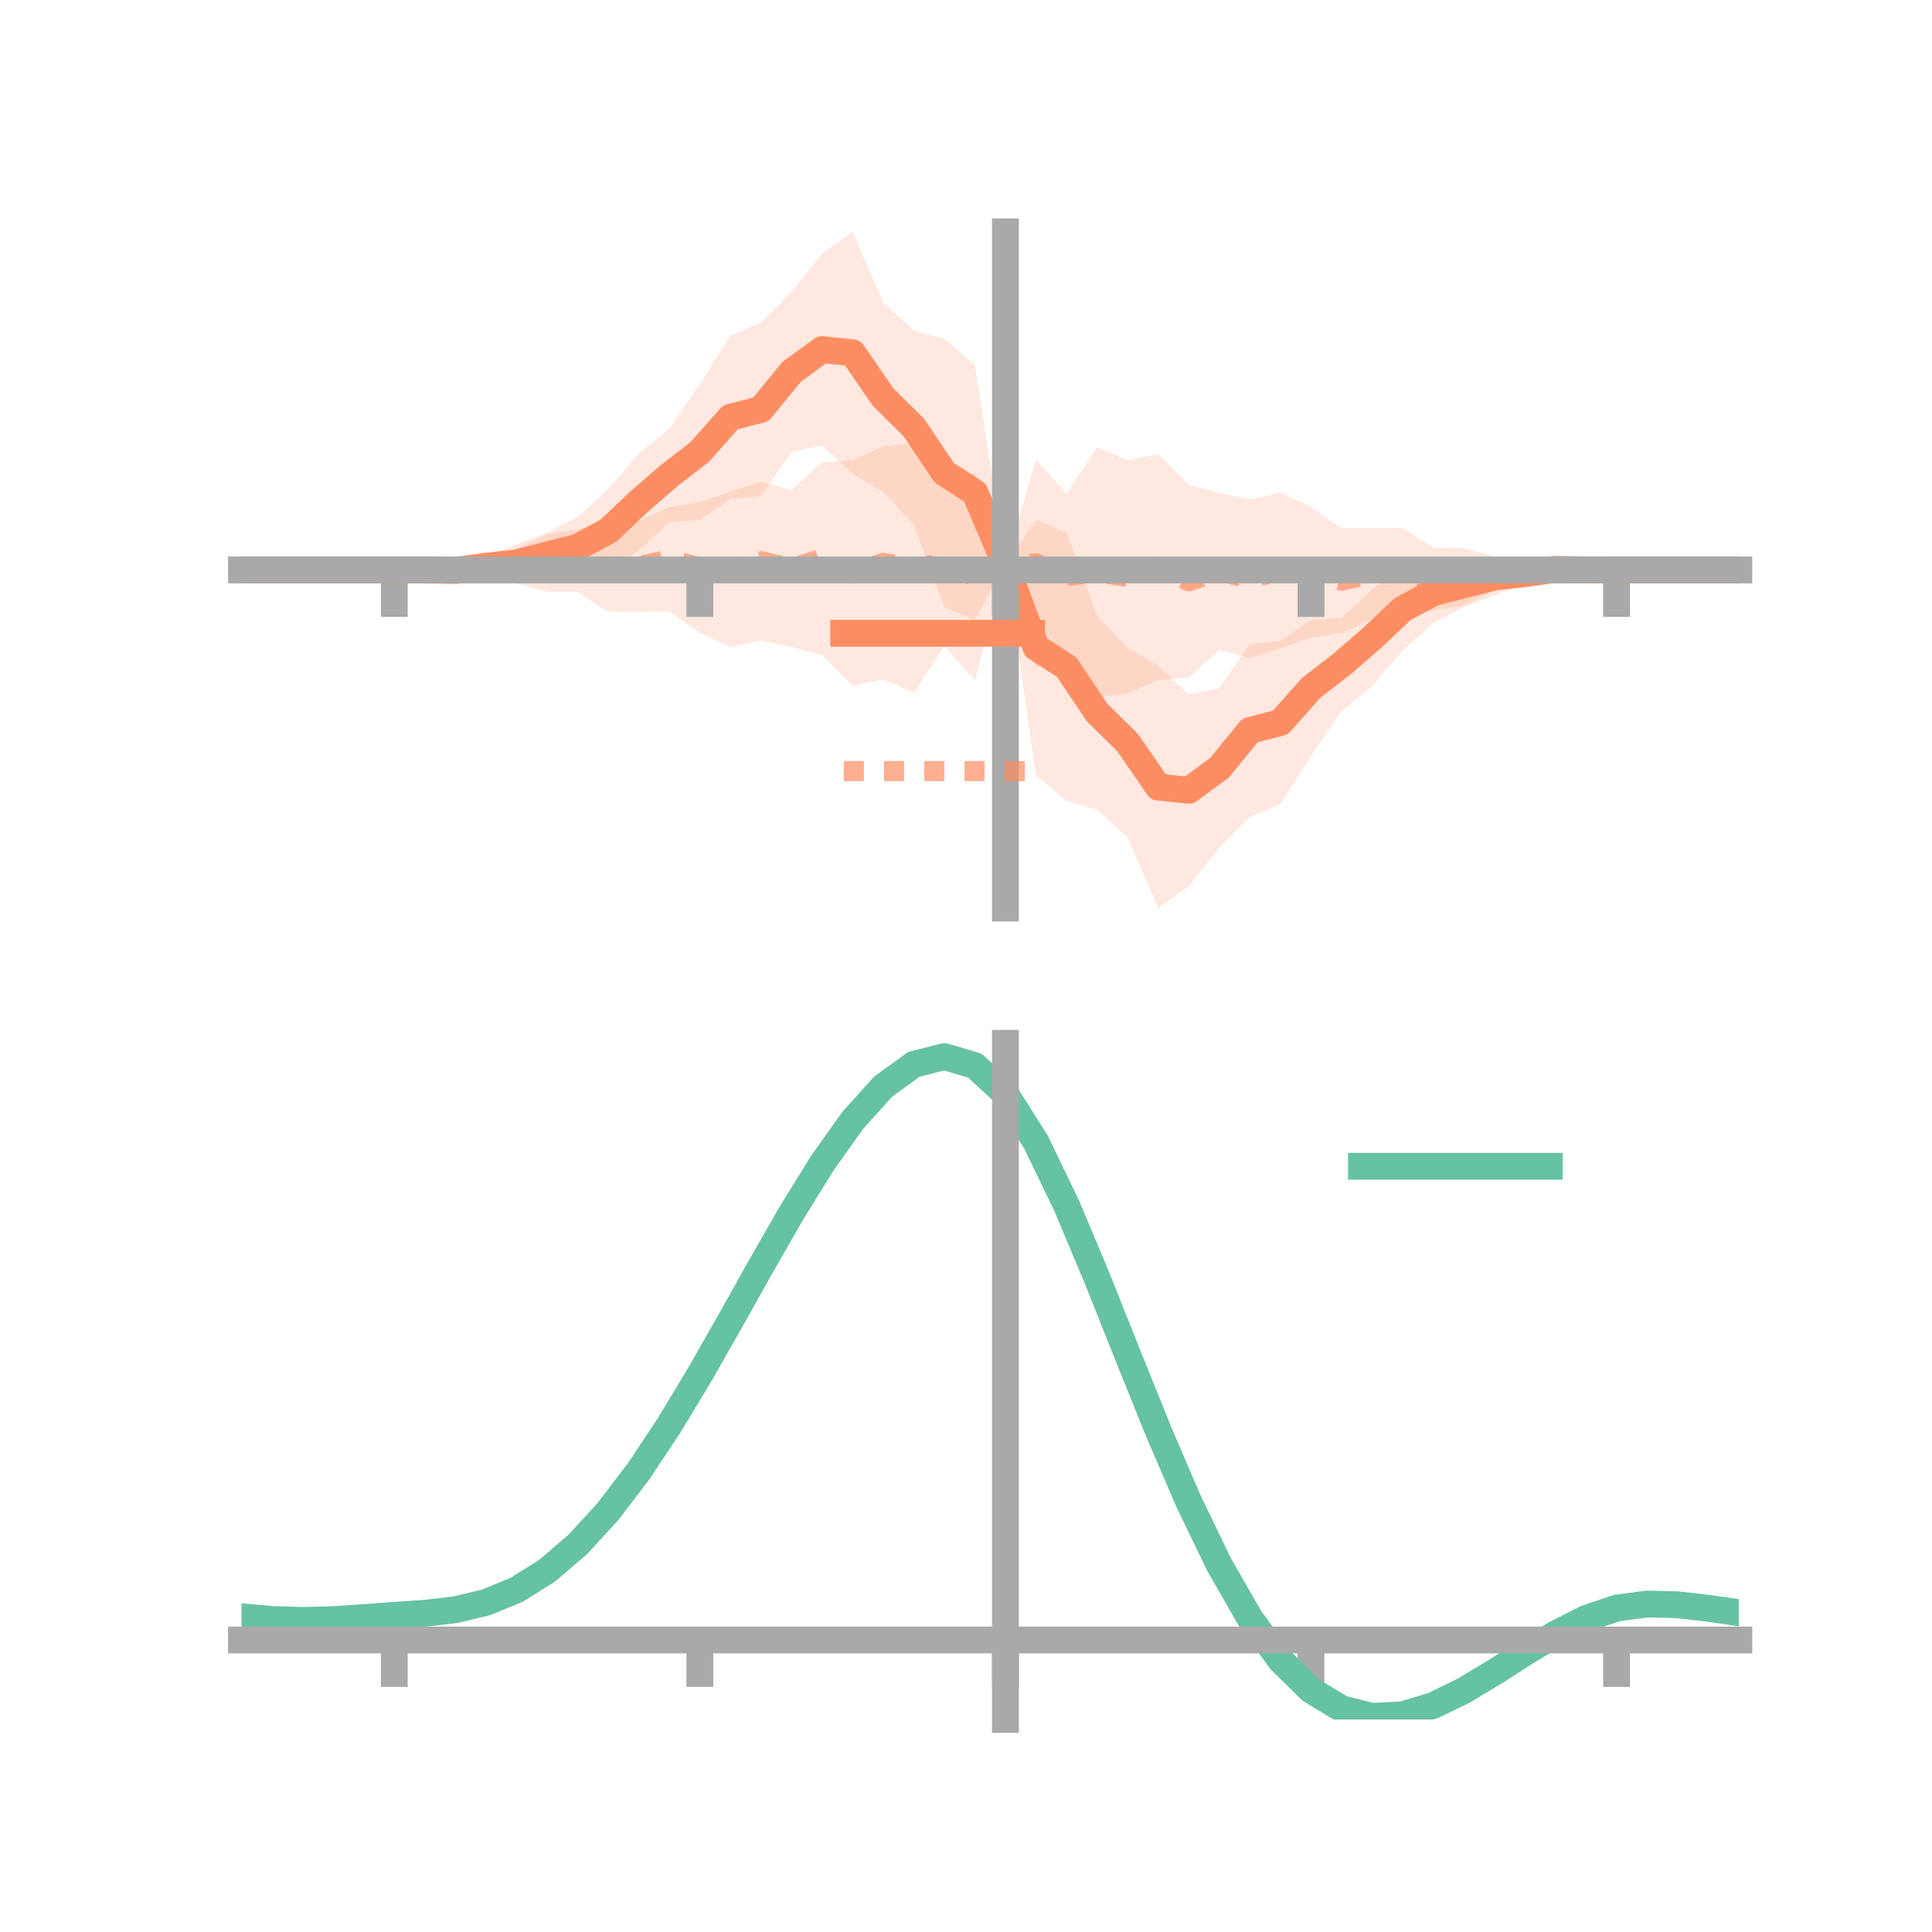 <?xml version="1.0" encoding="utf-8" standalone="no"?>
<!DOCTYPE svg PUBLIC "-//W3C//DTD SVG 1.1//EN"
  "http://www.w3.org/Graphics/SVG/1.1/DTD/svg11.dtd">
<!-- Created with matplotlib (https://matplotlib.org/) -->
<svg height="144pt" version="1.1" viewBox="0 0 144 144" width="144pt" xmlns="http://www.w3.org/2000/svg" xmlns:xlink="http://www.w3.org/1999/xlink">
 <defs>
  <style type="text/css">*{stroke-linecap:butt;stroke-linejoin:round;}</style>
 </defs>
 <g id="figure_1">
  <g id="patch_1">
   <path d="M 0 144 
L 144 144 
L 144 0 
L 0 0 
z
" style="fill:none;"/>
  </g>
  <g id="axes_1">
   <g id="patch_2">
    <path d="M 18 67.68 
L 129.6 67.68 
L 129.6 17.28 
L 18 17.28 
z
" style="fill:none;"/>
   </g>
   <g id="PolyCollection_1">
    <path clip-path="url(#p98f0286f63)" d="M 18 42.48 
L 18 42.48 
L 20.278 42.48 
L 22.555 42.48 
L 24.833 42.48 
L 27.11 42.48 
L 29.388 42.48 
L 31.665 42.309 
L 33.943 42.091 
L 36.22 41.435 
L 38.498 40.587 
L 40.776 39.717 
L 43.053 38.518 
L 45.331 36.473 
L 47.608 33.812 
L 49.886 31.969 
L 52.163 28.629 
L 54.441 25.031 
L 56.718 24.06 
L 58.996 21.765 
L 61.273 18.919 
L 63.551 17.28 
L 65.829 22.546 
L 68.106 24.639 
L 70.384 25.236 
L 72.661 27.213 
L 74.939 42.052 
L 77.216 38.754 
L 79.494 39.708 
L 81.771 45.889 
L 84.049 48.29 
L 86.327 49.645 
L 88.604 51.766 
L 90.882 51.282 
L 93.159 47.998 
L 95.437 47.778 
L 97.714 46.226 
L 99.992 46.051 
L 102.269 43.941 
L 104.547 42.303 
L 106.824 41.906 
L 109.102 41.938 
L 111.38 41.634 
L 113.657 41.99 
L 115.935 42.004 
L 118.212 42.296 
L 120.49 42.48 
L 122.767 42.48 
L 125.045 42.48 
L 127.322 42.48 
L 129.6 42.48 
L 129.6 42.48 
L 129.6 42.48 
L 127.322 42.48 
L 125.045 42.48 
L 122.767 42.48 
L 120.49 42.48 
L 118.212 42.651 
L 115.935 42.869 
L 113.657 43.525 
L 111.38 44.373 
L 109.102 45.243 
L 106.824 46.442 
L 104.547 48.487 
L 102.269 51.148 
L 99.992 52.991 
L 97.714 56.331 
L 95.437 59.929 
L 93.159 60.9 
L 90.882 63.195 
L 88.604 66.041 
L 86.327 67.68 
L 84.049 62.414 
L 81.771 60.321 
L 79.494 59.724 
L 77.216 57.747 
L 74.939 42.052 
L 72.661 46.206 
L 70.384 45.252 
L 68.106 39.071 
L 65.829 36.67 
L 63.551 35.315 
L 61.273 33.194 
L 58.996 33.678 
L 56.718 36.962 
L 54.441 37.182 
L 52.163 38.734 
L 49.886 38.909 
L 47.608 41.019 
L 45.331 42.657 
L 43.053 43.054 
L 40.776 43.022 
L 38.498 43.326 
L 36.22 42.97 
L 33.943 42.956 
L 31.665 42.664 
L 29.388 42.48 
L 27.11 42.48 
L 24.833 42.48 
L 22.555 42.48 
L 20.278 42.48 
L 18 42.48 
z
" style="fill:#fc8d62;fill-opacity:0.2;"/>
   </g>
   <g id="PolyCollection_2">
    <path clip-path="url(#p98f0286f63)" d="M 18 42.48 
L 18 42.48 
L 20.278 42.48 
L 22.555 42.48 
L 24.833 42.48 
L 27.11 42.48 
L 29.388 42.48 
L 31.665 42.354 
L 33.943 42.016 
L 36.22 41.813 
L 38.498 40.956 
L 40.776 39.834 
L 43.053 39.463 
L 45.331 38.914 
L 47.608 38.821 
L 49.886 37.786 
L 52.163 37.447 
L 54.441 36.644 
L 56.718 35.915 
L 58.996 36.524 
L 61.273 34.46 
L 63.551 34.298 
L 65.829 33.273 
L 68.106 33.005 
L 70.384 35.913 
L 72.661 35.235 
L 74.939 42.052 
L 77.216 34.269 
L 79.494 36.819 
L 81.771 33.325 
L 84.049 34.319 
L 86.327 33.844 
L 88.604 36.142 
L 90.882 36.726 
L 93.159 37.223 
L 95.437 36.726 
L 97.714 37.801 
L 99.992 39.381 
L 102.269 39.355 
L 104.547 39.363 
L 106.824 40.826 
L 109.102 40.846 
L 111.38 41.469 
L 113.657 41.777 
L 115.935 41.981 
L 118.212 42.333 
L 120.49 42.48 
L 122.767 42.48 
L 125.045 42.48 
L 127.322 42.48 
L 129.6 42.48 
L 129.6 42.48 
L 129.6 42.48 
L 127.322 42.48 
L 125.045 42.48 
L 122.767 42.48 
L 120.49 42.48 
L 118.212 42.606 
L 115.935 42.944 
L 113.657 43.147 
L 111.38 44.004 
L 109.102 45.126 
L 106.824 45.497 
L 104.547 46.046 
L 102.269 46.139 
L 99.992 47.174 
L 97.714 47.513 
L 95.437 48.316 
L 93.159 49.045 
L 90.882 48.436 
L 88.604 50.5 
L 86.327 50.662 
L 84.049 51.687 
L 81.771 51.955 
L 79.494 49.047 
L 77.216 49.725 
L 74.939 42.052 
L 72.661 50.691 
L 70.384 48.141 
L 68.106 51.635 
L 65.829 50.641 
L 63.551 51.116 
L 61.273 48.818 
L 58.996 48.234 
L 56.718 47.737 
L 54.441 48.234 
L 52.163 47.159 
L 49.886 45.579 
L 47.608 45.605 
L 45.331 45.597 
L 43.053 44.134 
L 40.776 44.114 
L 38.498 43.491 
L 36.22 43.183 
L 33.943 42.979 
L 31.665 42.627 
L 29.388 42.48 
L 27.11 42.48 
L 24.833 42.48 
L 22.555 42.48 
L 20.278 42.48 
L 18 42.48 
z
" style="fill:#fc8d62;fill-opacity:0.2;"/>
   </g>
   <g id="matplotlib.axis_1">
    <g id="xtick_1">
     <g id="line2d_1">
      <defs>
       <path d="M 0 0 
L 0 3.5 
" id="m75de960faa" style="stroke:#a9a9a9;stroke-width:2;"/>
      </defs>
      <g>
       <use style="fill:#a9a9a9;stroke:#a9a9a9;stroke-width:2;" x="29.388" xlink:href="#m75de960faa" y="42.48"/>
      </g>
     </g>
    </g>
    <g id="xtick_2">
     <g id="line2d_2">
      <g>
       <use style="fill:#a9a9a9;stroke:#a9a9a9;stroke-width:2;" x="52.163" xlink:href="#m75de960faa" y="42.48"/>
      </g>
     </g>
    </g>
    <g id="xtick_3">
     <g id="line2d_3">
      <g>
       <use style="fill:#a9a9a9;stroke:#a9a9a9;stroke-width:2;" x="74.939" xlink:href="#m75de960faa" y="42.48"/>
      </g>
     </g>
    </g>
    <g id="xtick_4">
     <g id="line2d_4">
      <g>
       <use style="fill:#a9a9a9;stroke:#a9a9a9;stroke-width:2;" x="97.714" xlink:href="#m75de960faa" y="42.48"/>
      </g>
     </g>
    </g>
    <g id="xtick_5">
     <g id="line2d_5">
      <g>
       <use style="fill:#a9a9a9;stroke:#a9a9a9;stroke-width:2;" x="120.49" xlink:href="#m75de960faa" y="42.48"/>
      </g>
     </g>
    </g>
   </g>
   <g id="matplotlib.axis_2"/>
   <g id="line2d_6">
    <path clip-path="url(#p98f0286f63)" d="M 18 42.48 
L 20.278 42.48 
L 22.555 42.48 
L 24.833 42.48 
L 27.11 42.48 
L 29.388 42.48 
L 31.665 42.487 
L 33.943 42.523 
L 36.22 42.203 
L 38.498 41.956 
L 40.776 41.369 
L 43.053 40.786 
L 45.331 39.565 
L 47.608 37.415 
L 49.886 35.439 
L 52.163 33.681 
L 54.441 31.106 
L 56.718 30.511 
L 58.996 27.721 
L 61.273 26.057 
L 63.551 26.298 
L 65.829 29.608 
L 68.106 31.855 
L 70.384 35.244 
L 72.661 36.709 
L 74.939 42.052 
L 77.216 48.251 
L 79.494 49.716 
L 81.771 53.105 
L 84.049 55.352 
L 86.327 58.662 
L 88.604 58.903 
L 90.882 57.239 
L 93.159 54.449 
L 95.437 53.854 
L 97.714 51.279 
L 99.992 49.521 
L 102.269 47.545 
L 104.547 45.395 
L 106.824 44.174 
L 109.102 43.591 
L 111.38 43.004 
L 113.657 42.757 
L 115.935 42.437 
L 118.212 42.473 
L 120.49 42.48 
L 122.767 42.48 
L 125.045 42.48 
L 127.322 42.48 
L 129.6 42.48 
" style="fill:none;stroke:#fc8d62;stroke-linecap:square;stroke-width:2;"/>
   </g>
   <g id="line2d_7">
    <path clip-path="url(#p98f0286f63)" d="M 18 42.48 
L 20.278 42.48 
L 22.555 42.48 
L 24.833 42.48 
L 27.11 42.48 
L 29.388 42.48 
L 31.665 42.491 
L 33.943 42.498 
L 36.22 42.498 
L 38.498 42.223 
L 40.776 41.974 
L 43.053 41.798 
L 45.331 42.255 
L 47.608 42.213 
L 49.886 41.683 
L 52.163 42.303 
L 54.441 42.439 
L 56.718 41.826 
L 58.996 42.379 
L 61.273 41.639 
L 63.551 42.707 
L 65.829 41.957 
L 68.106 42.32 
L 70.384 42.027 
L 72.661 42.963 
L 74.939 42.052 
L 77.216 41.997 
L 79.494 42.933 
L 81.771 42.64 
L 84.049 43.003 
L 86.327 42.253 
L 88.604 43.321 
L 90.882 42.581 
L 93.159 43.134 
L 95.437 42.521 
L 97.714 42.657 
L 99.992 43.277 
L 102.269 42.747 
L 104.547 42.705 
L 106.824 43.162 
L 109.102 42.986 
L 111.38 42.737 
L 113.657 42.462 
L 115.935 42.462 
L 118.212 42.469 
L 120.49 42.48 
L 122.767 42.48 
L 125.045 42.48 
L 127.322 42.48 
L 129.6 42.48 
" style="fill:none;stroke:#fc8d62;stroke-dasharray:1.5,1.5;stroke-dashoffset:0;stroke-opacity:0.7;stroke-width:1.5;"/>
   </g>
   <g id="patch_3">
    <path d="M 74.939 67.68 
L 74.939 17.28 
" style="fill:none;stroke:#a9a9a9;stroke-linecap:square;stroke-linejoin:miter;stroke-width:2;"/>
   </g>
   <g id="patch_4">
    <path d="M 129.6 67.68 
L 129.6 17.28 
" style="fill:none;"/>
   </g>
   <g id="patch_5">
    <path d="M 18 42.48 
L 129.6 42.48 
" style="fill:none;stroke:#a9a9a9;stroke-linecap:square;stroke-linejoin:miter;stroke-width:2;"/>
   </g>
   <g id="patch_6">
    <path d="M 18 17.28 
L 129.6 17.28 
" style="fill:none;"/>
   </g>
   <g id="legend_1">
    <g id="line2d_8">
     <path d="M 62.888 47.2 
L 76.888 47.2 
" style="fill:none;stroke:#fc8d62;stroke-linecap:square;stroke-width:2;"/>
    </g>
    <g id="line2d_9"/>
    <g id="text_1">
     <!--   -->
     <g transform="translate(82.488 49.65)scale(0.07 -0.07)">
      <defs>
       <path id="DejaVuSans-32"/>
      </defs>
      <use xlink:href="#DejaVuSans-32"/>
     </g>
    </g>
    <g id="line2d_10">
     <path d="M 62.888 57.474 
L 76.888 57.474 
" style="fill:none;stroke:#fc8d62;stroke-dasharray:1.5,1.5;stroke-dashoffset:0;stroke-opacity:0.7;stroke-width:1.5;"/>
    </g>
    <g id="line2d_11"/>
    <g id="text_2">
     <!--   -->
     <g transform="translate(82.488 59.924)scale(0.07 -0.07)">
      <use xlink:href="#DejaVuSans-32"/>
     </g>
    </g>
   </g>
  </g>
  <g id="axes_2">
   <g id="patch_7">
    <path d="M 18 128.16 
L 129.6 128.16 
L 129.6 77.76 
L 18 77.76 
z
" style="fill:none;"/>
   </g>
   <g id="PolyCollection_3">
    <path clip-path="url(#p6e72f8805a)" d="M 18 120.545 
L 18 120.463 
L 20.278 120.675 
L 22.555 120.747 
L 24.833 120.682 
L 27.11 120.524 
L 29.388 120.345 
L 31.665 120.189 
L 33.943 119.916 
L 36.22 119.367 
L 38.498 118.416 
L 40.776 116.97 
L 43.053 114.979 
L 45.331 112.434 
L 47.608 109.369 
L 49.886 105.849 
L 52.163 101.977 
L 54.441 97.88 
L 56.718 93.713 
L 58.996 89.652 
L 61.273 85.885 
L 63.551 82.611 
L 65.829 80.032 
L 68.106 78.35 
L 70.384 77.76 
L 72.661 78.448 
L 74.939 80.58 
L 77.216 84.237 
L 79.494 89.038 
L 81.771 94.547 
L 84.049 100.353 
L 86.327 106.1 
L 88.604 111.487 
L 90.882 116.28 
L 93.159 120.311 
L 95.437 123.477 
L 97.714 125.741 
L 99.992 127.127 
L 102.269 127.707 
L 104.547 127.59 
L 106.824 126.911 
L 109.102 125.82 
L 111.38 124.478 
L 113.657 123.046 
L 115.935 121.683 
L 118.212 120.541 
L 120.49 119.771 
L 122.767 119.471 
L 125.045 119.533 
L 127.322 119.803 
L 129.6 120.148 
L 129.6 120.258 
L 129.6 120.258 
L 127.322 119.939 
L 125.045 119.688 
L 122.767 119.638 
L 120.49 119.942 
L 118.212 120.724 
L 115.935 121.897 
L 113.657 123.309 
L 111.38 124.798 
L 109.102 126.193 
L 106.824 127.325 
L 104.547 128.03 
L 102.269 128.16 
L 99.992 127.587 
L 97.714 126.217 
L 95.437 123.997 
L 93.159 120.916 
L 90.882 117.011 
L 88.604 112.377 
L 86.327 107.17 
L 84.049 101.612 
L 81.771 95.992 
L 79.494 90.657 
L 77.216 86.004 
L 74.939 82.462 
L 72.661 80.403 
L 70.384 79.745 
L 68.106 80.319 
L 65.829 81.941 
L 63.551 84.418 
L 61.273 87.555 
L 58.996 91.157 
L 56.718 95.033 
L 54.441 99.002 
L 52.163 102.901 
L 49.886 106.583 
L 47.608 109.929 
L 45.331 112.845 
L 43.053 115.271 
L 40.776 117.18 
L 38.498 118.577 
L 36.22 119.505 
L 33.943 120.042 
L 31.665 120.304 
L 29.388 120.449 
L 27.11 120.612 
L 24.833 120.751 
L 22.555 120.803 
L 20.278 120.735 
L 18 120.545 
z
" style="fill:#66c2a5;fill-opacity:0.2;"/>
   </g>
   <g id="matplotlib.axis_3">
    <g id="xtick_6">
     <g id="line2d_12">
      <g>
       <use style="fill:#a9a9a9;stroke:#a9a9a9;stroke-width:2;" x="29.388" xlink:href="#m75de960faa" y="122.235"/>
      </g>
     </g>
    </g>
    <g id="xtick_7">
     <g id="line2d_13">
      <g>
       <use style="fill:#a9a9a9;stroke:#a9a9a9;stroke-width:2;" x="52.163" xlink:href="#m75de960faa" y="122.235"/>
      </g>
     </g>
    </g>
    <g id="xtick_8">
     <g id="line2d_14">
      <g>
       <use style="fill:#a9a9a9;stroke:#a9a9a9;stroke-width:2;" x="74.939" xlink:href="#m75de960faa" y="122.235"/>
      </g>
     </g>
    </g>
    <g id="xtick_9">
     <g id="line2d_15">
      <g>
       <use style="fill:#a9a9a9;stroke:#a9a9a9;stroke-width:2;" x="97.714" xlink:href="#m75de960faa" y="122.235"/>
      </g>
     </g>
    </g>
    <g id="xtick_10">
     <g id="line2d_16">
      <g>
       <use style="fill:#a9a9a9;stroke:#a9a9a9;stroke-width:2;" x="120.49" xlink:href="#m75de960faa" y="122.235"/>
      </g>
     </g>
    </g>
   </g>
   <g id="matplotlib.axis_4"/>
   <g id="line2d_17">
    <path clip-path="url(#p6e72f8805a)" d="M 18 120.504 
L 20.278 120.705 
L 22.555 120.775 
L 24.833 120.717 
L 27.11 120.568 
L 29.388 120.397 
L 31.665 120.247 
L 33.943 119.979 
L 36.22 119.436 
L 38.498 118.497 
L 40.776 117.075 
L 43.053 115.125 
L 45.331 112.64 
L 47.608 109.649 
L 49.886 106.216 
L 52.163 102.439 
L 54.441 98.441 
L 56.718 94.373 
L 58.996 90.404 
L 61.273 86.72 
L 63.551 83.514 
L 65.829 80.986 
L 68.106 79.335 
L 70.384 78.752 
L 72.661 79.425 
L 74.939 81.521 
L 77.216 85.12 
L 79.494 89.847 
L 81.771 95.269 
L 84.049 100.983 
L 86.327 106.635 
L 88.604 111.932 
L 90.882 116.646 
L 93.159 120.613 
L 95.437 123.737 
L 97.714 125.979 
L 99.992 127.357 
L 102.269 127.933 
L 104.547 127.81 
L 106.824 127.118 
L 109.102 126.007 
L 111.38 124.638 
L 113.657 123.178 
L 115.935 121.79 
L 118.212 120.633 
L 120.49 119.857 
L 122.767 119.554 
L 125.045 119.611 
L 127.322 119.871 
L 129.6 120.203 
" style="fill:none;stroke:#66c2a5;stroke-linecap:square;stroke-width:2;"/>
   </g>
   <g id="patch_8">
    <path d="M 74.939 128.16 
L 74.939 77.76 
" style="fill:none;stroke:#a9a9a9;stroke-linecap:square;stroke-linejoin:miter;stroke-width:2;"/>
   </g>
   <g id="patch_9">
    <path d="M 129.6 128.16 
L 129.6 77.76 
" style="fill:none;"/>
   </g>
   <g id="patch_10">
    <path d="M 18 122.235 
L 129.6 122.235 
" style="fill:none;stroke:#a9a9a9;stroke-linecap:square;stroke-linejoin:miter;stroke-width:2;"/>
   </g>
   <g id="patch_11">
    <path d="M 18 77.76 
L 129.6 77.76 
" style="fill:none;"/>
   </g>
   <g id="legend_2">
    <g id="line2d_18">
     <path d="M 101.475 86.929 
L 115.475 86.929 
" style="fill:none;stroke:#66c2a5;stroke-linecap:square;stroke-width:2;"/>
    </g>
    <g id="line2d_19"/>
    <g id="text_3">
     <!--   -->
     <g transform="translate(121.075 89.379)scale(0.07 -0.07)">
      <use xlink:href="#DejaVuSans-32"/>
     </g>
    </g>
   </g>
  </g>
 </g>
 <defs>
  <clipPath id="p98f0286f63">
   <rect height="50.4" width="111.6" x="18" y="17.28"/>
  </clipPath>
  <clipPath id="p6e72f8805a">
   <rect height="50.4" width="111.6" x="18" y="77.76"/>
  </clipPath>
 </defs>
</svg>
